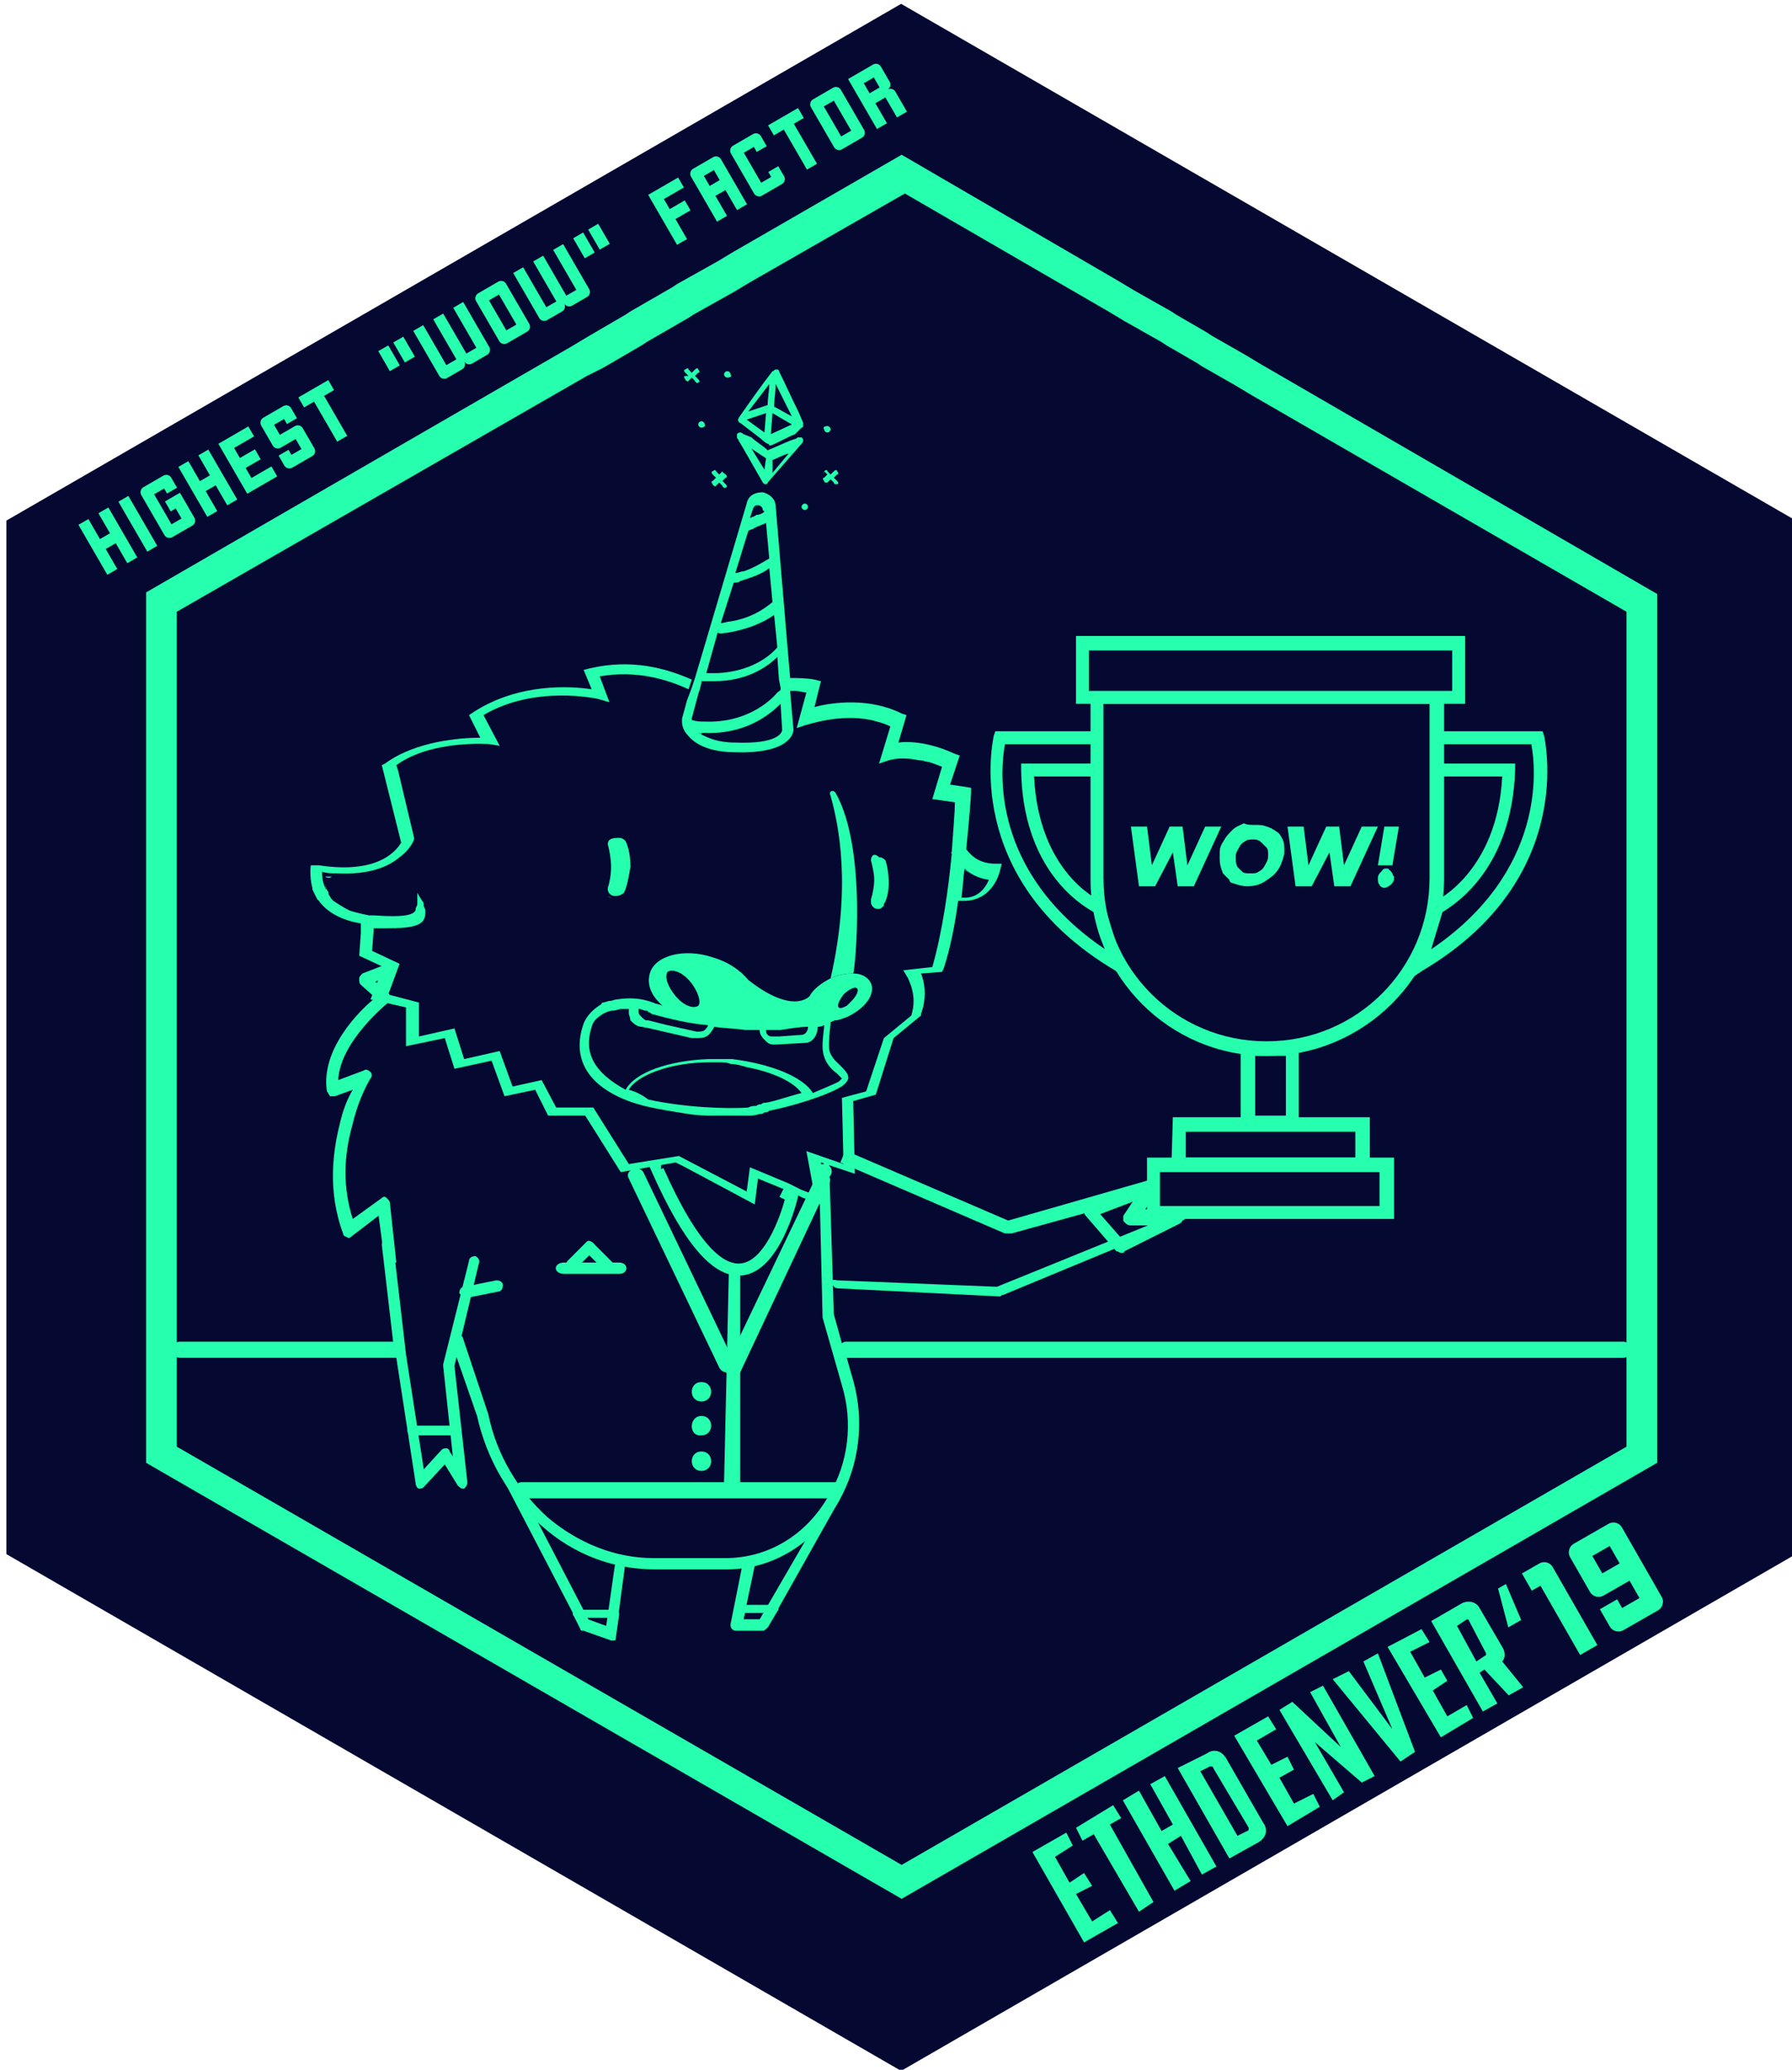 <svg xmlns="http://www.w3.org/2000/svg" enable-background="new 0 0 111 128.167" viewBox="0 0 111 128.167"><path fill="#050932" d="m111.244 96.237-55.426 32-55.424-32v-63.999l55.424-32 55.426 32z"/><g fill="#26ffad"><path d="m78.15 22.583-1-.6-2.1-1.2-.3-.2-1.9-1.1-.3-.2-2.3-1.3-1-.6-13.4-7.8-10.4 6-1 .6-2.5 1.4-.3.2-2.6 1.5-.3.2-2.4 1.4-1 .6-26.3 15.2v53.9l46.8 27 46.8-27v-53.8zm22.6 67-44.9 25.9-44.9-25.9v-51.7l25.4-14.6 1-.5 2.4-1.4.3-.2 2.6-1.5.3-.2 2.5-1.4 1-.6 9.6-5.5 12.6 7.3 1 .6 2.3 1.3.3.2 1.9 1.1.3.2 2.1 1.2 1 .6 23.2 13.4z"/><path d="m67.55 54.483c0-.2 0-.4 0-.6v-11h21.9v10.8.7c0 6.1-5 11-11 11s-10.9-4.9-10.9-10.9zm21-10.9h-20.2v10.2.6c0 5.6 4.5 10.1 10.1 10.1s10.1-4.5 10.1-10.1c0-.2 0-.5 0-.7z"/><path d="m66.65 39.383h24.1v4.2h-24.1zm23.3.9h-22.5v2.5h22.5z"/><path d="m76.85 64.583h3.6v5.4h-3.6zm2.8.8h-1.9v3.7h1.9z"/><path d="m72.55 72.483.1-3.3h12.2v3.3zm11.4-2.4h-10.5v1.6h10.5z"/><path d="m71.05 75.483v-3.8h15.3v3.8zm14.4-2.9h-13.6v2.1h13.6z"/><path d="m69.05 60.083c-9.6-5.7-7.5-14.4-7.5-14.5l.1-.3h6.4v.8h-5.8c-.3 1.6-.9 7.9 6.2 12.7l-.7-2.3c-.9-.5-4.4-2.7-4.5-8.8v-.4h4.6v.8h-3.8c.3 5.9 3.9 7.6 4.1 7.7l.2.1 1.5 4.8z"/><path d="m88.75 55.883.2-.1s3.8-1.8 4.1-7.7h-3.8v-.8h4.6v.4c-.2 6.1-3.7 8.3-4.5 8.8l-.7 2.3c7.1-4.8 6.5-11.2 6.2-12.7h-5.7v-.8h6.4l.1.3c0 .1 2.1 8.8-7.5 14.5l-.9.6z"/><path d="m51.55 79.383c0 .2.1.4.4.4l10 .5s.1-.1.2-.1l11.1-4.6c.2-.1.3-.2.2-.4 0-.2-.2-.3-.4-.3h-2.1l.8-1.3c.1-.1 0-.3-.1-.4s-.3-.2-.5-.1l-8.7 2.5-10-4.3h-.1c-.1.2-.2.5-.3.7l10.2 4.4h.4l7.6-2.1-.6.9c-.1.1-.1.3 0 .4s.2.2.4.2h1.3l-9.6 3.9-9.9-.4c-.3-.1-.5.1-.3.1z"/><path d="m69.45 77.583c-.1 0-.2-.1-.3-.1l-1.9-2.2c-.1-.1-.1-.2-.1-.3s.1-.2.2-.2l3.6-1.4c.2 0 .4 0 .5.1.2.1.2.3.1.4l-.9 1.3h2.2c.2 0 .3.1.4.2 0 .2 0 .3-.2.4l-3.4 1.7c0 .1-.1.1-.2.1m2-1.7h-1.4c-.2 0-.3-.1-.4-.2s-.1-.2 0-.3l.6-1-2.1.8 1.4 1.6z"/><path d="m27.85 82.983.1.1 1.6 4.6c.6 2.7 2 5.1 4 6.8 2 1.8 4.5 2.7 7 2.7h4.5c2.8 0 5.4-1.6 6.9-4.2 1.3-2.3 1.6-5 .9-7.5l-.4-1.4h48.1c.6 0 .6-1 0-1h-48.1c-.1 0-.2 0-.3.1l-.5-1.8-.3-9.6c-.1 0-.1 0-.2 0h-.1c0 .4-.1.9-.3 1.3l.2 8.4v.1l1.2 4.2c.7 2.3.4 4.8-.8 6.8-1.4 2.5-3.8 3.9-6.4 3.9h-4.5c-2.3 0-4.6-.9-6.5-2.5-1.8-1.6-3.2-3.9-3.7-6.4l-1.6-4.8c-.1-.1-.2-.2-.3-.2l-.2-.2c0 .3 0 .6-.3.6z"/><path d="m20.25 67.583c.1.1.1.2.2.3h.3l1.1-.4c-.3.5-.6 1.2-.8 2.1-.4 1.6-.8 4.1.2 6.8 0 .1.1.2.2.2.1.1.2.1.3 0l1.7-1.3.4 3c.2-.1.4-.1.6-.1h.1l-.4-3.7c0-.1-.1-.2-.2-.3s-.2-.1-.3 0l-1.8 1.3c-.6-1.9-.6-3.8 0-5.9.4-1.7 1.1-2.8 1.1-2.8.1-.1.1-.3 0-.4s-.3-.2-.4-.1l-1.6.6c.1-2.4 3.1-4.8 3.1-4.8 0-.1.1-.2.1-.3s0-.2-.1-.3l-.8-.7 1.1-.4c-.1-.3-.1-.5-.1-.8l-1.8.7c-.1.1-.2.2-.2.3 0 .2 0 .3.1.4l.9.8c-1 .8-3.4 3.2-3 5.8z"/><path d="m11.15 84.083h13.3.1l1.2 7.8c0 .1.1.3.2.3s.2 0 .3-.1l1.3-1.4.8 1.3c.1.1.2.2.3.2h.1c.1-.1.2-.2.2-.4l-.8-7.2 1.5-6.3c.1-.2 0-.4-.2-.5-.2 0-.4.1-.4.3l-1.6 6.4v.1l.6 5.6-.2-.3c0-.1-.1-.2-.2-.2s-.2 0-.3.1l-1.1 1.2-1.1-7.1-.8-6.9c0-.2-.2-.3-.4-.3s-.3.2-.3.4l.7 6h-13.2c-.7 0-.7 1 0 1z"/><path d="m28.85 80.383c-.1 0-.3-.2-.4-.3 0-.2.1-.4.3-.4l2-.4c.2 0 .4.1.4.3s-.1.4-.3.4l-2 .4c.1 0 .1 0 0 0"/><path d="m46.05 96.583-.8 4c0 .1 0 .2.1.3s.2.1.3.1h1.6c.1 0 .2-.1.3-.2l4.5-8c0-.1-.2.3-.3.2-.1-.2-.3-.2-.4-.1h-.1c0 .1 0 .2-.1.3-.1.2-.3.5-.5.7 0 .1 0 .1-.1.2v.1l.1-.1-3.6 6.2h-1l.8-3.8c-.2 0-.4.1-.8.1z"/><path d="m30.95 91.183 4.9 9.4c.1.1.1.2.2.2l1.6.6h.1.2s.2-.1.2-.2l.6-4.5c-.2 0-.4-.1-.6-.2l-.6 4.2-1.1-.4-3.9-7.5h19.1c.6 0 .9-1 .3-1h-6.1v-13c0-.6-.7-.8-.7-.2l-.3 13.2h-12.5c-.1 0-.2 0-.3.1l-.5-.8c0-.1-.1-.2-.3-.1s-.3.3-.3.2z"/><path d="m45.65 100.883c-.1 0-.2 0-.2-.1-.1 0-.1-.1-.1-.2l.2-1c0-.1.2-.2.3-.2h2c.1 0 .2 0 .3.1s.1.2 0 .3l-.6 1c-.1 0-.2.1-.3.1zm1.7-1h-1.2l-.1.4h1.1z"/><path d="m37.85 101.583c-.1 0-.1 0 0 0l-1.7-.6c-.1 0-.2 0-.2-.1l-.4-.8c-.1-.1-.1-.2 0-.3.1 0 .2-.1.3-.1h2.2c.1 0 .1 0 .2.1.1 0 .1.1.1.2l-.2 1.4c0 .1 0 .2-.1.2s-.1 0-.2 0m-1.5-1.4.1.3 1.1.4.1-.7z"/><path d="m71.05 51.183.3 2.4 1.1-2.4h.8l.3 2.4 1.1-2.4h1l-1.7 3.7h-1l-.3-2.1-1.1 2.1h-1l-.5-3.7z"/><path d="m77.75 51.083c.2 0 .5 0 .7.1.1 0 .2.1.3.1.1.1.2.1.3.2.2.1.3.3.4.5s.1.4.1.6v.3c-.1.4-.2.7-.4 1s-.5.5-.8.7-.7.3-1.1.3c-.3 0-.6-.1-.9-.2-.1 0-.2-.1-.2-.2-.1-.1-.1-.1-.2-.2s-.1-.1-.2-.2c-.1-.3-.2-.5-.2-.9 0-.1 0-.2 0-.4 0-.3.1-.5.3-.8.1-.2.3-.4.5-.6s.5-.3.7-.4c.2.1.4.1.7.1zm-.1.9c-.2 0-.4 0-.5.1-.2.1-.3.2-.4.4s-.2.3-.2.5v.2c0 .2 0 .3.1.5.1.1.2.2.3.3s.3.1.5.1.4 0 .5-.1c.2-.1.3-.2.4-.4s.2-.3.2-.6c0-.1 0-.1 0-.1 0-.1 0-.3-.1-.4s-.2-.2-.3-.3c-.2-.2-.4-.2-.5-.2z"/><path d="m80.75 51.183.3 2.4 1.1-2.4h.8l.3 2.4 1.1-2.4h1l-1.7 3.7h-1l-.3-2.1-1.1 2.1h-1l-.5-3.7z"/><path d="m85.85 53.783c.1 0 .2 0 .2.1.1 0 .1.1.2.2 0 .1.1.2.1.2s0 0 0 .1c0 .2-.1.3-.2.4s-.3.2-.4.2-.3-.1-.3-.2c-.1-.1-.1-.2-.1-.4s.1-.3.2-.4.1-.2.3-.2zm-.5-.2.4-2.4h.9l-.4 2.4z"/><path d="m38.95 72.983 5.6 11.7c.3.6 1.2.2.9-.4l-5.6-11.7c-.3-.5-1.2-.1-.9.4z"/><path d="m45.85 84.983 5.5-11.7c.1-.1.1-.3 0-.4.3-.2.2-.8-.3-.8-.1 0-.2 0-.3.1-.5 0-.6.7-.3.9l-5.5 11.5c-.2.6.7 1 .9.4z"/><path d="m43.45 91.083c.8 0 .8-1.2 0-1.2s-.8 1.2 0 1.2z"/><path d="m43.45 88.883c.8 0 .8-1.2 0-1.2s-.8 1.3 0 1.2z"/><path d="m43.45 86.783c.8 0 .8-1.2 0-1.2s-.8 1.2 0 1.2z"/><path d="m34.95 78.883h3.4c.6 0 .6-.7 0-.7h-3.4c-.7 0-.7.7 0 .7z"/><path d="m35.65 78.583 1.2-1.2c.2-.2-.3-.7-.5-.5l-1.2 1.2c-.2.2.2.7.5.5z"/><path d="m37.95 78.183-1.2-1.2c-.2-.2-.7.3-.5.5l1.2 1.2c.2.2.7-.3.5-.5z"/><path d="m68.75 118.283-1.1.7-1-1.7 1-.5-.5-.8-.9.6-.9-1.6 1.1-.7-.4-.8-2.1 1.2 3.2 5.6 2.1-1.2z"/><path d="m70.55 118.383.9-.6-2.7-4.8.7-.4-.5-.8-2.3 1.4.4.8.7-.4z"/><path d="m75.35 115.583-3.2-5.6-.9.5 1.4 2.5-.7.4-1.4-2.5-1 .6 3.2 5.6 1-.6-1.4-2.3.8-.5 1.3 2.4z"/><path d="m72.95 109.483 3.2 5.6 1.8-1c.5-.3.6-.8.3-1.2l-2.3-4c-.3-.5-.8-.6-1.2-.3zm4.4 3.7c0 .1 0 .2-.1.2l-.6.3-2.3-4 .6-.3c.1 0 .2 0 .2.1z"/><path d="m79.05 107.083-.5-.8-2.1 1.2 3.3 5.6 2-1.2-.4-.8-1.2.6-.9-1.6.9-.5-.4-.8-1 .5-.9-1.5z"/><path d="m83.05 108.183-3-2.8-.8.5 3.3 5.6.7-.5-1.8-3.1 2.9 2.5.8-.4-3.2-5.6-.8.4z"/><path d="m84.45 102.883 1.8 4.2-2.7-3.6-1 .5 4.2 5.1.9-.6-2.3-6.1z"/><path d="m89.25 107.583 2-1.2-.4-.8-1.2.7-.9-1.6.9-.6-.4-.7-1 .5-.9-1.6 1.2-.6-.5-.8-2.1 1.1z"/><path d="m93.05 102.883c.2-.2.2-.6 0-.9l-1.4-2.4c-.2-.4-.7-.5-1.1-.3l-1.9 1.1 3.2 5.6.9-.5-1.1-1.9.3-.2 1.5 1.6.9-.5zm-1-.5v.1l-.6.4-1.2-2.2.6-.4h.1z"/><path d="m61.25 54.483c-.7-.1-1.2-.4-1.5-.7-.1.6-.1 1.2-.2 1.8 1 .1 1.5-.6 1.7-1.1m-41.8-.9h.3c3.9.6 4.9-1.1 5.1-1.4l-1.2-4.8.2-.1c1.9-1.4 4.7-1.6 5.9-1.6l-.7-1.4.3-.2c2.8-1.8 6-1.6 7.3-1.4l-.5-1.2.4-.1c2.6-.6 4.7 0 6.3.7l-.1.3-.1.3c-1.3-.6-3.2-1.2-5.5-.8l.6 1.6-.7-.2s-3.9-.9-7.1 1l1 1.9-.6-.1s-3.6-.3-5.8 1.3l.1.3 1 4.2v.1s-.2.6-.9 1.1c-.7.6-1.9 1.1-3.9 1-.3 0-.6 0-.9-.1 0 .2 0 .6.2 1 0 0 0 .1.1.1 0 .1.1.1.1.2v.1c.1.1.1.2.2.3 0 0 0 0 .1.1.3.2.6.4 1 .6.3.1.7.2 1.2.3h.3c.2 0 2.1.2 2.5-.2.1-.1.1-.1.1-.2s.1-.2.1-.3 0-.2 0-.3c0-.2 0-.4 0-.4s.1.2.3.5c.1.1.1.2.1.3s.1.2.1.3c0 .2 0 .5-.2.7-.4.4-1.5.4-2.3.4-.3 0-.6 0-.7 0l-.1 1.4 1.7.8-.7 1.9 1.9.5v2.1l2.2-.5.6 1.9 2.2-.5.8 2.2 1.8-.4.9 1.7h1 1.3l2.2 3.5 3.1-.5 4.2 2.2.2-1.5 2.4 1 .4.2.4.2.8.3-.5-2.7 2.3.8-.1-4.1 1.5-.4 1.1-3.3 1.7-1.4c.4-1.3-.2-2.2-.2-2.3l-.3-.5 1.8-.2c.6-2.1 1-4.8 1.2-7 0-.1-.1-.1-.1-.1h.1c.1-1.4.2-2.6.2-3.1l-1.4-.2.6-2c-.5-.2-1-.4-1.4-.4-.9-.2-1.6-.1-1.9 0l-.6.2.7-2.3c-.4-.2-.8-.3-1.2-.4-2-.4-3.9.3-4 .3l-.6.2.6-2.2c-.2 0-.4-.1-.7-.1-.1 0-.3 0-.4 0v-.4-.4c.5 0 1.1 0 1.6.1l.4.1-.4 1.6c1.1-.3 3.4-.6 5.4.4l.3.1-.5 1.7c.7-.1 2 0 3.5.7l.3.1-.6 1.8 1.3.2v.3c0 .1-.1 1.6-.3 3.5.3.4.8.9 1.8.9h.4l-.1.4s-.4 2-2.4 1.9c-.1 0-.1 0-.2 0-.2 1.5-.5 3-.9 4.2l-.1.2-1.3.1c.2.5.4 1.4 0 2.5v.1l-1.7 1.4-1.1 3.5-1.4.4.1 4.5-2.1-.7.5 2.8-1.3-.5c-.1 0-.2-.1-.3-.1-.2-.1-.4-.2-.6-.3l-2.2-.9-.2 1.6-4.3-2.3-.6-.3-3.4.6-2.2-3.5h-2.3l-.8-1.6-1.9.4-.8-2.2-2.3.5-.6-1.9-2.4.5v-2.4l-2.2-.5.8-2-1.5-.7.1-1.4v-.6c-1.2-.2-2.1-.7-2.6-1.4l-.1-.1c-.1-.2-.2-.4-.3-.6v-.1c-.2-.7-.1-1.4-.1-1.4z"/><path d="m37.65 52.283s0 .1 0 0c.1.4.2.9.2 1.4s-.1 1-.2 1.3v.1c0 .2.2.4.4.4h.1c.2 0 .4-.1.5-.2.2-.4.3-1 .4-1.6 0-.6-.1-1.2-.3-1.6-.1-.1-.2-.2-.4-.2-.5 0-.7.1-.7.4z"/><path d="m53.95 53.283c.1.4.2.8.2 1.2s-.1.9-.2 1.2v.1.1c0 .2.2.4.4.4h.1c.1 0 .2-.1.3-.2v-.1c.2-.3.3-.8.3-1.3 0-.6-.1-1.1-.2-1.4-.1-.1-.2-.2-.4-.2-.3-.3-.5-.1-.5.2 0-.1 0-.1 0 0"/><path d="m38.45 67.983c1.3.6 3 .8 4.2 1 .6.1 1.1.1 1.6.1h2.1c.2 0 .4 0 .7-.1.1 0 .2 0 .3-.1.1 0 .2 0 .3-.1 1.5-.3 3.4-.9 4.3-1.4.2-.1.5-.3.6-.6 0-.3-.2-.5-.5-.8s-.7-.6-.7-1.2c0-.8.1-1.2.1-1.5.1 0 .2-.1.3-.1.2 0 .4-.1.7-.2 1.1-.5 1.8-1.4 1.5-2.1-.2-.4-.6-.6-1.1-.6h-.1c-.4 0-.9.1-1.3.3-.6.3-1.1.7-1.3 1.1 0 0-1 1.2-3.8-1-.5-.6-1.2-1.1-2.2-1.4-1.8-.6-3.6-.1-3.9 1-.2.7.1 1.4.8 2-.2-.1-.4-.1-.6-.2-.8-.3-1.5-.3-2.2-.2-.2 0-.3.1-.5.1-.1 0-.3.1-.4.1 0 0-.1 0-.1.1-.5.3-.9.7-1.1 1.2-.7 2 .1 3.6 2.3 4.6zm13.8-6.4c.3-.3.7-.5.8-.4.2.1 0 .5-.3.8-.1.1-.2.2-.3.3-.2.1-.4.2-.5.1-.1-.1 0-.4.3-.8zm-9 .7c-.3.2-.9 0-1.4-.6s-.7-1.2-.5-1.5c.3-.2.9 0 1.4.6s.7 1.3.5 1.5zm.6 1.2c0 .1-.1.2-.2.3s-.3.1-.5.1l-1.8-.4-1.2-.3h-.1c-.1 0-.2-.1-.3-.2l-.1-.1c-.1-.1-.1-.2-.1-.3v-.1h.1l.3.1c.1 0 .2 0 .2.1.1 0 .1 0 .2.1 1.1.3 2.3.6 3.5.7zm6.2.1c0 .3-.2.5-.4.5l-1.4.1h-.4c-.1 0-.2 0-.3-.1s-.1-.2-.1-.3h.7.2c.6-.1 1.2-.2 1.7-.2zm-11.1 3.9c.5-.9 2.6-1.7 5-1.7h.5c.3 0 .6 0 .8.1.3 0 .7.1 1 .2 1.6.3 2.9.9 3.4 1.6-.8.2-1.6.5-2.2.6-.1 0-.2 0-.3.1-.1 0-.2 0-.3.1-.2 0-.3 0-.5.1-1.2.1-4 0-6.2-.5-.4-.3-.8-.5-1.2-.6zm-2.3-3.9c.1-.4.4-.6.7-.8.2-.1.4-.2.6-.2s.4-.1.5-.1h.5v.3s.1.3.1.4c.2.2.4.4.7.4l.5.1 1.3.3 1.3.3h.1.2c.2 0 .4 0 .6-.1s.4-.4.5-.6c.6.1 1.3.1 1.9.2h.3.6c0 .2.1.4.3.6s.3.3.6.3h.1l1.8-.1c.5 0 .8-.5.8-1 .1 0 .2 0 .4-.1 0 .3-.1.7-.1 1.3 0 .9.5 1.4.9 1.7l.3.3s-.1.1-.2.2c-.4.2-.9.4-1.6.7-.6-1-2.6-1.8-5-2.1h-.1c-.2 0-.3 0-.5 0-.1 0-.1 0-.2 0-.2 0-.5 0-.7 0-2.4.1-4.5.8-5.1 1.9-2-1.1-2.6-2.3-2.1-3.9z"/><path d="m47.95 25.183h-.1z"/><path d="m47.05 31.283c-.1 0-.3.1-.3.2.1-.2.2-.2.3-.2"/><path d="m44.45 41.683c-.2 0-.4 0-.6 0z"/><path d="m43.25 45.383h.2v.1c-.1 0-.1-.1-.2-.1"/><path d="m49.05 26.283-1.3.6.1-1.3zm0-.5c-.4-.2-.7-.4-1.1-.6 0-.5.1-.9.1-1.4m-1.8 2.2 1.2-.4-.1 1.2zm1.4-2.2c0 .4-.1.9-.1 1.3-.3.1-.6.2-.9.3l-.3.1zm2 2.7c.1 0 .1-.1.1-.1 0-.1 0-.1 0-.2l-.3-.7c-.4-.8-.8-1.7-1.2-2.5 0 0 0-.1-.1-.1h-.1c-.1 0-.1.1-.2.1-.7.9-1.4 1.9-2.1 2.9 0 .1-.1.1 0 .2 0 .1.1.1.1.1l1.3 1c.1.1.2.2.4.3 0 0 .1 0 .1.1h.1c.5-.2 1-.5 1.5-.7z"/><path d="m47.85 28.483c.3-.1.6-.3 1-.4l-1 1.2c0-.3 0-.5 0-.8m-1.3-.7c.3.2.6.4.9.6l-.1.7zm-.5-.9s-.1-.1-.2-.1-.1 0-.2.1v.2c0 .1.1.1.1.2l.3.5c.4.7.8 1.4 1.2 2.1l.1.1h.1c.1 0 .1-.1.1-.1.7-.8 1.4-1.6 2.1-2.4 0 0 .1-.1.1-.2s0-.1-.1-.2c-.1 0-.1 0-.2 0s-.1.1-.2.1l-.3.1c-.5.2-.9.4-1.4.6-.3-.3-.7-.5-1-.8z"/><path d="m43.45 26.483c-.1 0-.2-.1-.2-.2s.1-.2.2-.2.2.1.2.2c.1.1-.1.2-.2.2"/><path d="m49.85 31.583c-.1 0-.2-.1-.2-.2s.1-.2.2-.2.2.1.2.2-.1.2-.2.2"/><path d="m48.35 42.583v.1c0 .1-.1.1-.2.2-.5.6-2 1.9-4.5 1.8-.3 0-.5 0-.8-.1 0-.1 0-.1 0-.1l.4-1.5.1-.3.1-.4v-.1h.3.5c1.9 0 3.2-.8 3.9-1.5l.1 1.4zm-3.3-3.4c1.2-.2 2.2-.6 2.9-1.1l.2 2c-.5.6-1.7 1.5-3.7 1.6-.2 0-.5 0-.7 0l.7-2.5c.2.1.4 0 .6 0m.8-3.2c.6-.2 1.3-.4 1.8-.8l.2 2.1c-.6.5-1.4 1-2.6 1.2-.2 0-.4.1-.6.1l.8-2.5c.1 0 .3 0 .4-.1m.9-3.3c.2-.1.5-.2.7-.3l.2 2.2c-.5.3-1 .6-1.6.8-.2 0-.3.1-.5.1l.8-2.6c.1-.1.3-.1.4-.2m.6-1c-.1.1-.3.2-.5.2-.1.1-.2.1-.4.2l.2-.6c.1-.2.2-.2.3-.2.1 0 .3.1.3.3zm-1.8 14.3c-1.1 0-1.7-.3-2.1-.5-.1 0-.1-.1-.2-.1h.2s.1 0 .2 0c2.5.1 4-1.1 4.7-1.8l.1 1.6c0 .2-.3.9-2.9.8zm-3.3-1.5c0 .1-.1.6.4 1.1.5.6 1.5 1 2.9 1 3.4.1 3.6-1.2 3.6-1.4l-.2-2.3v-.4-.4l-.9-10.7c0-.5-.4-.8-.8-.9-.5 0-.9.2-1 .7l-3.2 10.8-.1.3-.1.3-.3.8z"/><path d="m51.05 29.183c.1-.1.2-.1.2 0l.2.2.2-.2c.1-.1.2-.1.2 0 .1.1.1.2 0 .2l-.2.2.2.2c.1.1.1.2 0 .2h-.1s-.1 0-.1-.1l-.2-.2-.2.2h-.1s-.1 0-.1-.1c-.1-.1-.1-.2 0-.2l.2-.2-.2-.2c-.1.2-.1.1 0 0"/><path d="m42.65 23.283-.2-.2c-.1-.1-.1-.2 0-.2.1-.1.2-.1.2 0l.2.2.2-.2c.1-.1.2-.1.2 0 .1.1.1.2 0 .2l-.2.2.2.2c.1.1.1.2 0 .2 0 0-.1.1-.1 0 0 0-.1 0-.1-.1l-.2-.2-.2.2s-.1.1-.1 0c0 0-.1 0-.1-.1-.1-.1-.1-.2 0-.2z"/><path d="m44.95 29.383c.1.1.1.2 0 .2l-.2.2.2.2c.1.1.1.2 0 .2 0 0-.1.1-.1 0 0 0-.1 0-.1-.1l-.2-.2-.2.2s-.1.1-.1 0c0 0-.1 0-.1-.1-.1-.1-.1-.2 0-.2l.2-.2-.2-.2c-.1-.1-.1-.2 0-.2.1-.1.2-.1.2 0l.2.2.2-.2c0 .1.1.1.2.2"/><path d="m45.05 23.383c-.1 0-.2-.1-.2-.2s.1-.2.2-.2.2.1.2.2c.1.1 0 .2-.2.2"/><path d="m51.25 26.383c.1 0 .2.1.2.2s-.1.2-.2.2-.2-.1-.2-.2c-.1-.1 0-.2.2-.2"/><path d="m20.15 54.283h.4c-.1.1-.3.1-.4 0m0 .5c0 .2.1.4.2.6-.1-.3-.2-.5-.2-.6"/><path d="m23.25 58.983.1-1.4zm.9 2.7 1.3.3zm2 2.5v-2zm1.3-.2.8-.2.1.5-.1-.5zm1.4 1.7h.2zm6.7 3h-1z"/><path d="m20.85 55.983 1 .6c-.1-.1-.3-.1-.4-.2-.1 0-.1-.1-.2-.1-.2-.1-.3-.2-.4-.3"/><path d="m21.25 56.283s.1.1.2.1c-.1 0-.2-.1-.2-.1"/><path d="m37.55 55.083c0 .1 0 .1 0 0zm.1.4c.1.1.2.1.3.2-.1-.1-.3-.2-.3-.2"/><path d="m54.75 55.883c-.1 0-.1 0 0 0 0 .1 0 .1-.1.1 0 0 0 0-.1.1 0 0 0 0 .1-.1 0 0 0-.1.1-.1-.1 0-.1 0 0 0zm-.2.2c-.1 0-.1.1-.2.1.1-.1.1-.1.2-.1z"/><path d="m39.25 41.883c1.2.1 2.3.4 3.2.8-.9-.4-2-.7-3.2-.8m-1.4 1.8-.4-1.1zm-7.8.9 1 1.9h-.3.3z"/><path d="m49.45 42.883c-.1 0 0 0 0 0zm.5.1-.5 2.2z"/><path d="m57.15 47.083c.2 0 .3.1.5.1-.2 0-.3 0-.5-.1m1.3.5-.5 1.5z"/><path d="m54.05 44.583c.1 0 .2 0 .4.1-.2 0-.3-.1-.4-.1m.8.2c.1 0 .3.1.4.2-.1-.1-.2-.1-.4-.2m-.3 2.5.4-1.1z"/><path d="m51.55 48.983c.1 0 .1 0 .2.1 2 3.5 1.2 11.1 1.1 11.2h-.1c-.4 0-.9.1-1.3.3 1.3-5.7.5-9.5 0-11.3-.1-.2 0-.3.1-.3"/><path d="m52.75 60.283h.1s0 0-.1 0c-.4 0-.9.1-1.3.3.4-.2.9-.3 1.3-.3"/><path d="m59.65 53.783c.1.1.3.2.4.3-.1-.1-.2-.2-.4-.3m1.6.7c-.1.2-.2.4-.3.6.1-.2.2-.4.3-.6zm-1.7.9v.2c-.1-.1-.1-.2 0-.2z"/><path d="m25.65 88.283h2.5c.6 0 .5.6 0 .6h-2.5c-.6 0-.5-.6 0-.6z"/><path d="m45.757 78.994c-1.693 0-3.446-2.084-5.35-6.358l-.234-.527h.777v.286l.143-.064c2.246 5.041 3.818 6.014 4.79 5.907 1.41-.136 2.384-2.679 2.729-3.955l-.33-.165.336-.67.864.432-.067.288c-.043.188-1.092 4.59-3.461 4.816-.065.007-.132.01-.197.01z"/><g><path d="m6.713 31.425c.316.549.557.963.717 1.24.158.273.279.479.357.616.318.552.559.964.717 1.238-.273.159-.48.278-.617.357-.318-.552-.559-.964-.717-1.238-.273.159-.48.278-.621.36.318.551.559.964.717 1.238-.273.158-.48.277-.617.356-.178-.308-.326-.565-.447-.772-.119-.207-.209-.362-.27-.466-.18-.31-.299-.516-.357-.616-.359-.621-.598-1.035-.717-1.239.31-.181.516-.3.617-.357.357.618.598 1.032.717 1.239.31-.18.518-.3.621-.359-.359-.621-.598-1.035-.717-1.24.273-.158.48-.277.617-.357z"/><path d="m7.334 31.066c.103-.06.309-.179.617-.357.223.387.672 1.161 1.344 2.322.074.129.225.387.447.772-.1.058-.307.177-.617.357-.199-.345-.447-.774-.746-1.289s-.647-1.116-1.045-1.806z"/><path d="m10.348 30.56c-.041-.07-.1-.173-.18-.31-.137.079-.344.199-.621.359.24.414.598 1.033 1.076 1.859.141-.081.348-.201.621-.36-.08-.14-.201-.347-.359-.621-.07.041-.174.101-.31.181-.08-.137-.199-.344-.357-.617.207-.12.516-.299.928-.537.08.137.199.343.357.616.119.207.299.518.537.928.051.087.062.177.039.27-.027.098-.082.17-.166.219-.277.16-.69.399-1.238.717-.086.051-.176.062-.272.034-.096-.023-.168-.078-.219-.165-.119-.207-.299-.517-.539-.932-.1-.17-.223-.383-.369-.638-.15-.26-.326-.562-.525-.906-.049-.084-.06-.175-.035-.273.025-.093.082-.165.168-.215.273-.159.688-.398 1.238-.717.084-.049.174-.06.27-.038.094.028.166.083.215.167.08.141.201.348.359.621-.137.08-.344.199-.617.357z"/><path d="m12.904 27.841c.316.549.557.961.717 1.238.158.273.279.48.357.617.318.551.559.965.717 1.238-.273.158-.48.277-.617.357-.318-.551-.559-.965-.717-1.238-.273.159-.48.279-.621.359.318.552.559.965.717 1.238-.273.159-.48.278-.617.357-.158-.273-.297-.515-.418-.722-.119-.207-.219-.379-.299-.517-.18-.31-.299-.516-.357-.616-.359-.621-.598-1.035-.717-1.239.31-.18.516-.299.617-.357.357.618.598 1.032.717 1.239.31-.18.518-.3.621-.36-.359-.621-.598-1.034-.717-1.238.273-.159.48-.278.617-.357z"/><path d="m14.5 27.741c.158.273.279.48.359.621.414-.239.725-.419.932-.539.16.273.279.479.357.616-.414.24-.725.42-.932.54.158.273.279.48.359.621.551-.319.965-.559 1.238-.717.158.273.279.479.357.617-.549.317-.961.557-1.238.717-.273.158-.48.277-.617.357-.158-.274-.277-.48-.357-.617-.08-.141-.15-.262-.211-.365s-.109-.19-.148-.256c-.18-.311-.299-.517-.357-.617-.18-.31-.299-.518-.359-.621-.178-.309-.297-.514-.357-.618.31-.18.516-.299.617-.356.621-.36 1.033-.6 1.238-.718.178.309.297.515.357.618-.549.318-.961.557-1.238.717z"/><path d="m17.777 26.258c-.041-.07-.1-.173-.18-.31-.137.079-.344.199-.621.359.08.137.199.344.359.621.207-.12.518-.3.932-.54.084-.048.174-.061.27-.038.096.027.166.083.215.166.16.277.398.69.717 1.238.051.088.062.178.039.271-.027.097-.082.17-.166.219-.277.16-.69.399-1.238.717-.086.05-.176.061-.272.034-.096-.023-.168-.078-.219-.165-.08-.138-.199-.343-.357-.617.137-.079.344-.198.617-.357.039.067.1.171.18.311.141-.082.348-.201.621-.36-.08-.14-.201-.347-.359-.621-.207.12-.516.299-.928.537-.086.05-.176.064-.27.037-.098-.024-.17-.081-.221-.168-.08-.137-.18-.31-.299-.517-.121-.207-.26-.447-.418-.722-.049-.084-.06-.175-.033-.272.023-.093.08-.165.166-.216.273-.158.688-.398 1.238-.717.084-.049.174-.06.27-.037.094.027.166.083.215.167.08.14.201.347.359.621-.137.079-.344.198-.617.357z"/><path d="m20.691 24.156c-.273.159-.48.278-.617.357.717 1.239 1.195 2.064 1.434 2.477-.31.18-.518.3-.621.359-.717-1.237-1.193-2.062-1.434-2.476-.307.178-.514.297-.617.356-.09-.154-.164-.283-.223-.386-.06-.104-.105-.182-.135-.232.93-.538 1.547-.895 1.855-1.074.158.275.277.48.357.618z"/><path d="m23.432 21.744c.103-.06.309-.179.617-.356.119.204.357.617.717 1.238-.1.059-.307.178-.617.357-.059-.103-.148-.26-.27-.467-.117-.203-.268-.461-.447-.772zm.928-.537c.103-.06.31-.18.621-.359.119.204.357.618.717 1.239-.103.06-.31.18-.621.359-.119-.207-.359-.62-.717-1.239z"/><path d="m27.209 23.273c-.178-.308-.402-.694-.67-1.157-.27-.465-.582-1.008-.941-1.626.137-.079.342-.198.617-.357.316.549.795 1.375 1.434 2.478.141-.081.348-.201.621-.36-.318-.551-.797-1.376-1.434-2.477.137-.079.344-.198.617-.357.318.549.797 1.374 1.434 2.477.141-.081.348-.2.621-.359-.318-.551-.797-1.376-1.434-2.478.137-.079.344-.198.617-.356.357.618.894 1.547 1.611 2.783.051.087.062.177.039.27-.025.097-.082.17-.166.219-.207.12-.518.3-.932.539-.084.049-.174.06-.272.034-.092-.024-.164-.08-.215-.168.051.088.062.178.035.273-.023.096-.078.169-.166.219-.207.12-.516.299-.928.537-.086.051-.176.061-.272.034-.096-.024-.168-.078-.219-.165z"/><path d="m31.346 17.572c.318.551.797 1.376 1.434 2.476.051.087.062.177.039.27-.027.098-.082.171-.166.219-.277.161-.69.4-1.238.718-.086.05-.176.061-.272.034-.096-.023-.168-.078-.219-.166-.119-.207-.299-.517-.539-.932-.1-.17-.223-.383-.369-.637-.15-.261-.326-.564-.525-.907-.049-.084-.06-.175-.033-.273.023-.093.08-.164.166-.215.273-.158.688-.398 1.238-.717.084-.049.174-.06.27-.037.094.027.166.083.215.167zm.018 2.887c.141-.081.348-.2.621-.359-.016-.028-.039-.068-.07-.122-.223-.386-.559-.966-1.006-1.737-.137.079-.344.199-.621.36.119.207.299.515.537.926.119.207.299.518.539.933z"/><path d="m33.4 19.689c-.178-.308-.402-.693-.67-1.158-.27-.465-.584-1.006-.941-1.625.137-.079.342-.198.617-.357.316.549.795 1.375 1.434 2.477.141-.08.348-.2.621-.359-.318-.551-.797-1.376-1.434-2.477.137-.08.344-.199.617-.357.316.549.795 1.374 1.434 2.477.141-.081.348-.201.621-.359-.318-.551-.797-1.377-1.434-2.477.137-.08.342-.199.617-.357.357.618.894 1.547 1.611 2.783.051.087.062.176.039.27-.025.097-.082.17-.166.219-.207.119-.518.3-.932.539-.084.049-.174.06-.272.034-.092-.024-.164-.081-.215-.167.051.086.062.177.035.272-.023.096-.078.169-.166.219-.207.12-.516.299-.928.537-.086.051-.176.061-.272.034-.096-.024-.168-.078-.219-.165z"/><path d="m35.504 14.754c.103-.06.31-.179.617-.357.119.205.357.618.717 1.239-.1.059-.307.178-.617.357-.059-.103-.148-.26-.27-.467-.117-.203-.268-.461-.447-.772zm.928-.537c.103-.06.31-.18.621-.36.119.205.359.619.719 1.24-.105.06-.312.18-.623.359-.119-.207-.357-.621-.717-1.239z"/><path d="m42.555 14.803c-.273.159-.48.278-.617.357-.158-.274-.277-.479-.357-.617-.16-.276-.279-.483-.359-.621-.158-.274-.277-.479-.357-.616-.08-.139-.148-.258-.209-.362-.06-.105-.111-.192-.15-.259-.158-.275-.277-.48-.357-.619.273-.158.48-.277.617-.356.551-.319.965-.559 1.238-.718.158.275.277.48.357.618-.619.358-1.031.598-1.238.718.18.31.299.517.359.621.465-.27.775-.449.932-.54.18.308.299.513.357.616-.465.27-.775.449-.932.54.18.31.299.518.359.621.158.274.279.48.357.617z"/><path d="m46.27 12.651c-.137.08-.342.199-.617.357-.158-.273-.398-.686-.717-1.238-.137.08-.344.199-.621.36.158.273.398.686.717 1.238-.137.079-.342.198-.617.356-.135-.232-.336-.582-.607-1.049-.111-.193-.252-.434-.418-.723-.168-.29-.365-.629-.588-1.016-.049-.084-.06-.174-.033-.272.023-.093.08-.165.166-.215.273-.159.688-.398 1.238-.717.084-.049.174-.061.27-.038.094.028.166.083.215.167.359.621.897 1.551 1.613 2.787zm-1.691-1.497c-.014-.025-.035-.061-.062-.11-.066-.113-.166-.285-.297-.511-.137.079-.344.199-.621.359.08.137.199.344.359.621.141-.081.348-.2.621-.359z"/><path d="m46.875 9.409c-.041-.07-.1-.174-.18-.31-.137.08-.344.199-.621.36.24.414.598 1.033 1.076 1.858.141-.081.348-.201.621-.359-.041-.07-.1-.174-.18-.31.137-.08.344-.199.617-.357.08.137.199.343.357.617.051.086.062.176.039.27-.027.097-.082.17-.166.219-.277.16-.69.399-1.238.717-.086.05-.176.061-.272.034-.096-.023-.168-.079-.219-.165-.119-.207-.299-.518-.539-.932-.1-.171-.223-.384-.369-.639-.15-.26-.326-.562-.525-.906-.049-.084-.06-.175-.033-.272.023-.094.08-.165.166-.215.273-.159.688-.398 1.238-.718.084-.048.174-.06.27-.037.094.027.166.083.215.167.082.141.201.348.359.621-.137.079-.344.198-.617.357z"/><path d="m49.789 7.308c-.273.158-.478.277-.617.357.717 1.238 1.195 2.064 1.434 2.477-.31.18-.518.299-.621.359-.717-1.237-1.193-2.062-1.434-2.477-.307.179-.514.298-.617.357-.09-.154-.164-.283-.223-.387-.06-.103-.105-.181-.135-.231.93-.538 1.547-.895 1.855-1.074.16.274.277.479.357.618z"/><path d="m52.086 5.563c.318.551.797 1.376 1.434 2.476.051.088.062.178.039.271-.025.097-.082.17-.166.218-.275.161-.69.4-1.238.718-.086.05-.176.061-.272.034-.096-.023-.168-.078-.219-.165-.119-.207-.299-.518-.539-.932-.1-.171-.223-.384-.369-.638-.15-.261-.326-.564-.525-.907-.049-.084-.06-.175-.033-.272.023-.093.08-.165.166-.216.273-.158.688-.398 1.238-.717.084-.049.174-.06.27-.037.094.027.166.083.215.167zm.018 2.887c.141-.081.348-.2.621-.359-.016-.028-.039-.068-.07-.122-.223-.386-.559-.965-1.006-1.736-.137.079-.344.199-.621.359.119.207.299.515.537.927.119.207.299.517.539.932z"/><path d="m54.973 5.544c.084-.049.176-.06.272-.034.094.024.166.081.215.167.16.274.398.688.717 1.238-.137.08-.342.199-.617.357-.158-.273-.397-.686-.717-1.238-.137.08-.344.199-.621.36.158.273.398.686.717 1.238-.137.079-.342.198-.617.357-.158-.274-.397-.688-.717-1.238-.078-.137-.197-.344-.357-.617-.078-.138-.178-.31-.299-.517-.119-.207-.258-.447-.418-.723.137-.079.344-.198.617-.357.207-.119.518-.299.932-.539.084-.049.174-.06.27-.038.094.028.166.083.215.167.119.207.301.519.539.933.049.083.062.173.039.269-.027.095-.084.166-.168.215zm-.488-.126c-.014-.025-.035-.061-.062-.11-.066-.113-.166-.285-.297-.511-.137.079-.344.199-.621.359.08.137.199.344.359.621.141-.081.348-.2.621-.359z"/></g><path d="m93.28 98.089.946 2.227-.8.458-.634-2.406z"/><g><path d="m96.181 97.045c.615 1.075 1.537 2.685 2.764 4.827-.238.135-.594.34-1.069.611-.546-.955-1.365-2.385-2.456-4.289-.121.069-.301.172-.537.308-.066-.116-.151-.264-.254-.443-.102-.179-.223-.387-.358-.625.237-.136.594-.34 1.068-.612.15-.086.308-.108.474-.066.162.047.285.145.369.29z"/><path d="m100.169 99.036c.066.117.168.297.308.539.241-.139.601-.345 1.075-.616-.139-.242-.344-.602-.615-1.076-.359.206-.894.513-1.607.92-.149.086-.305.107-.465.065-.168-.046-.295-.144-.381-.294-.136-.237-.307-.536-.512-.894s-.443-.775-.716-1.25c-.083-.145-.102-.303-.057-.469.044-.162.14-.284.29-.37.475-.273 1.19-.682 2.144-1.228.145-.084.301-.105.466-.064.163.048.286.145.369.29.546.955 1.365 2.385 2.456 4.289.086.15.107.305.062.465-.045.168-.141.294-.285.377-.48.274-1.195.684-2.144 1.228-.15.086-.307.104-.471.057-.164-.041-.289-.136-.375-.287-.137-.237-.34-.593-.612-1.068.237-.136.594-.34 1.069-.612zm.155-2.222c-.024-.044-.061-.106-.108-.189-.113-.199-.283-.494-.508-.888-.238.136-.596.342-1.076.616.137.238.342.597.617 1.076.241-.139.6-.344 1.075-.616z"/></g></g></svg>
